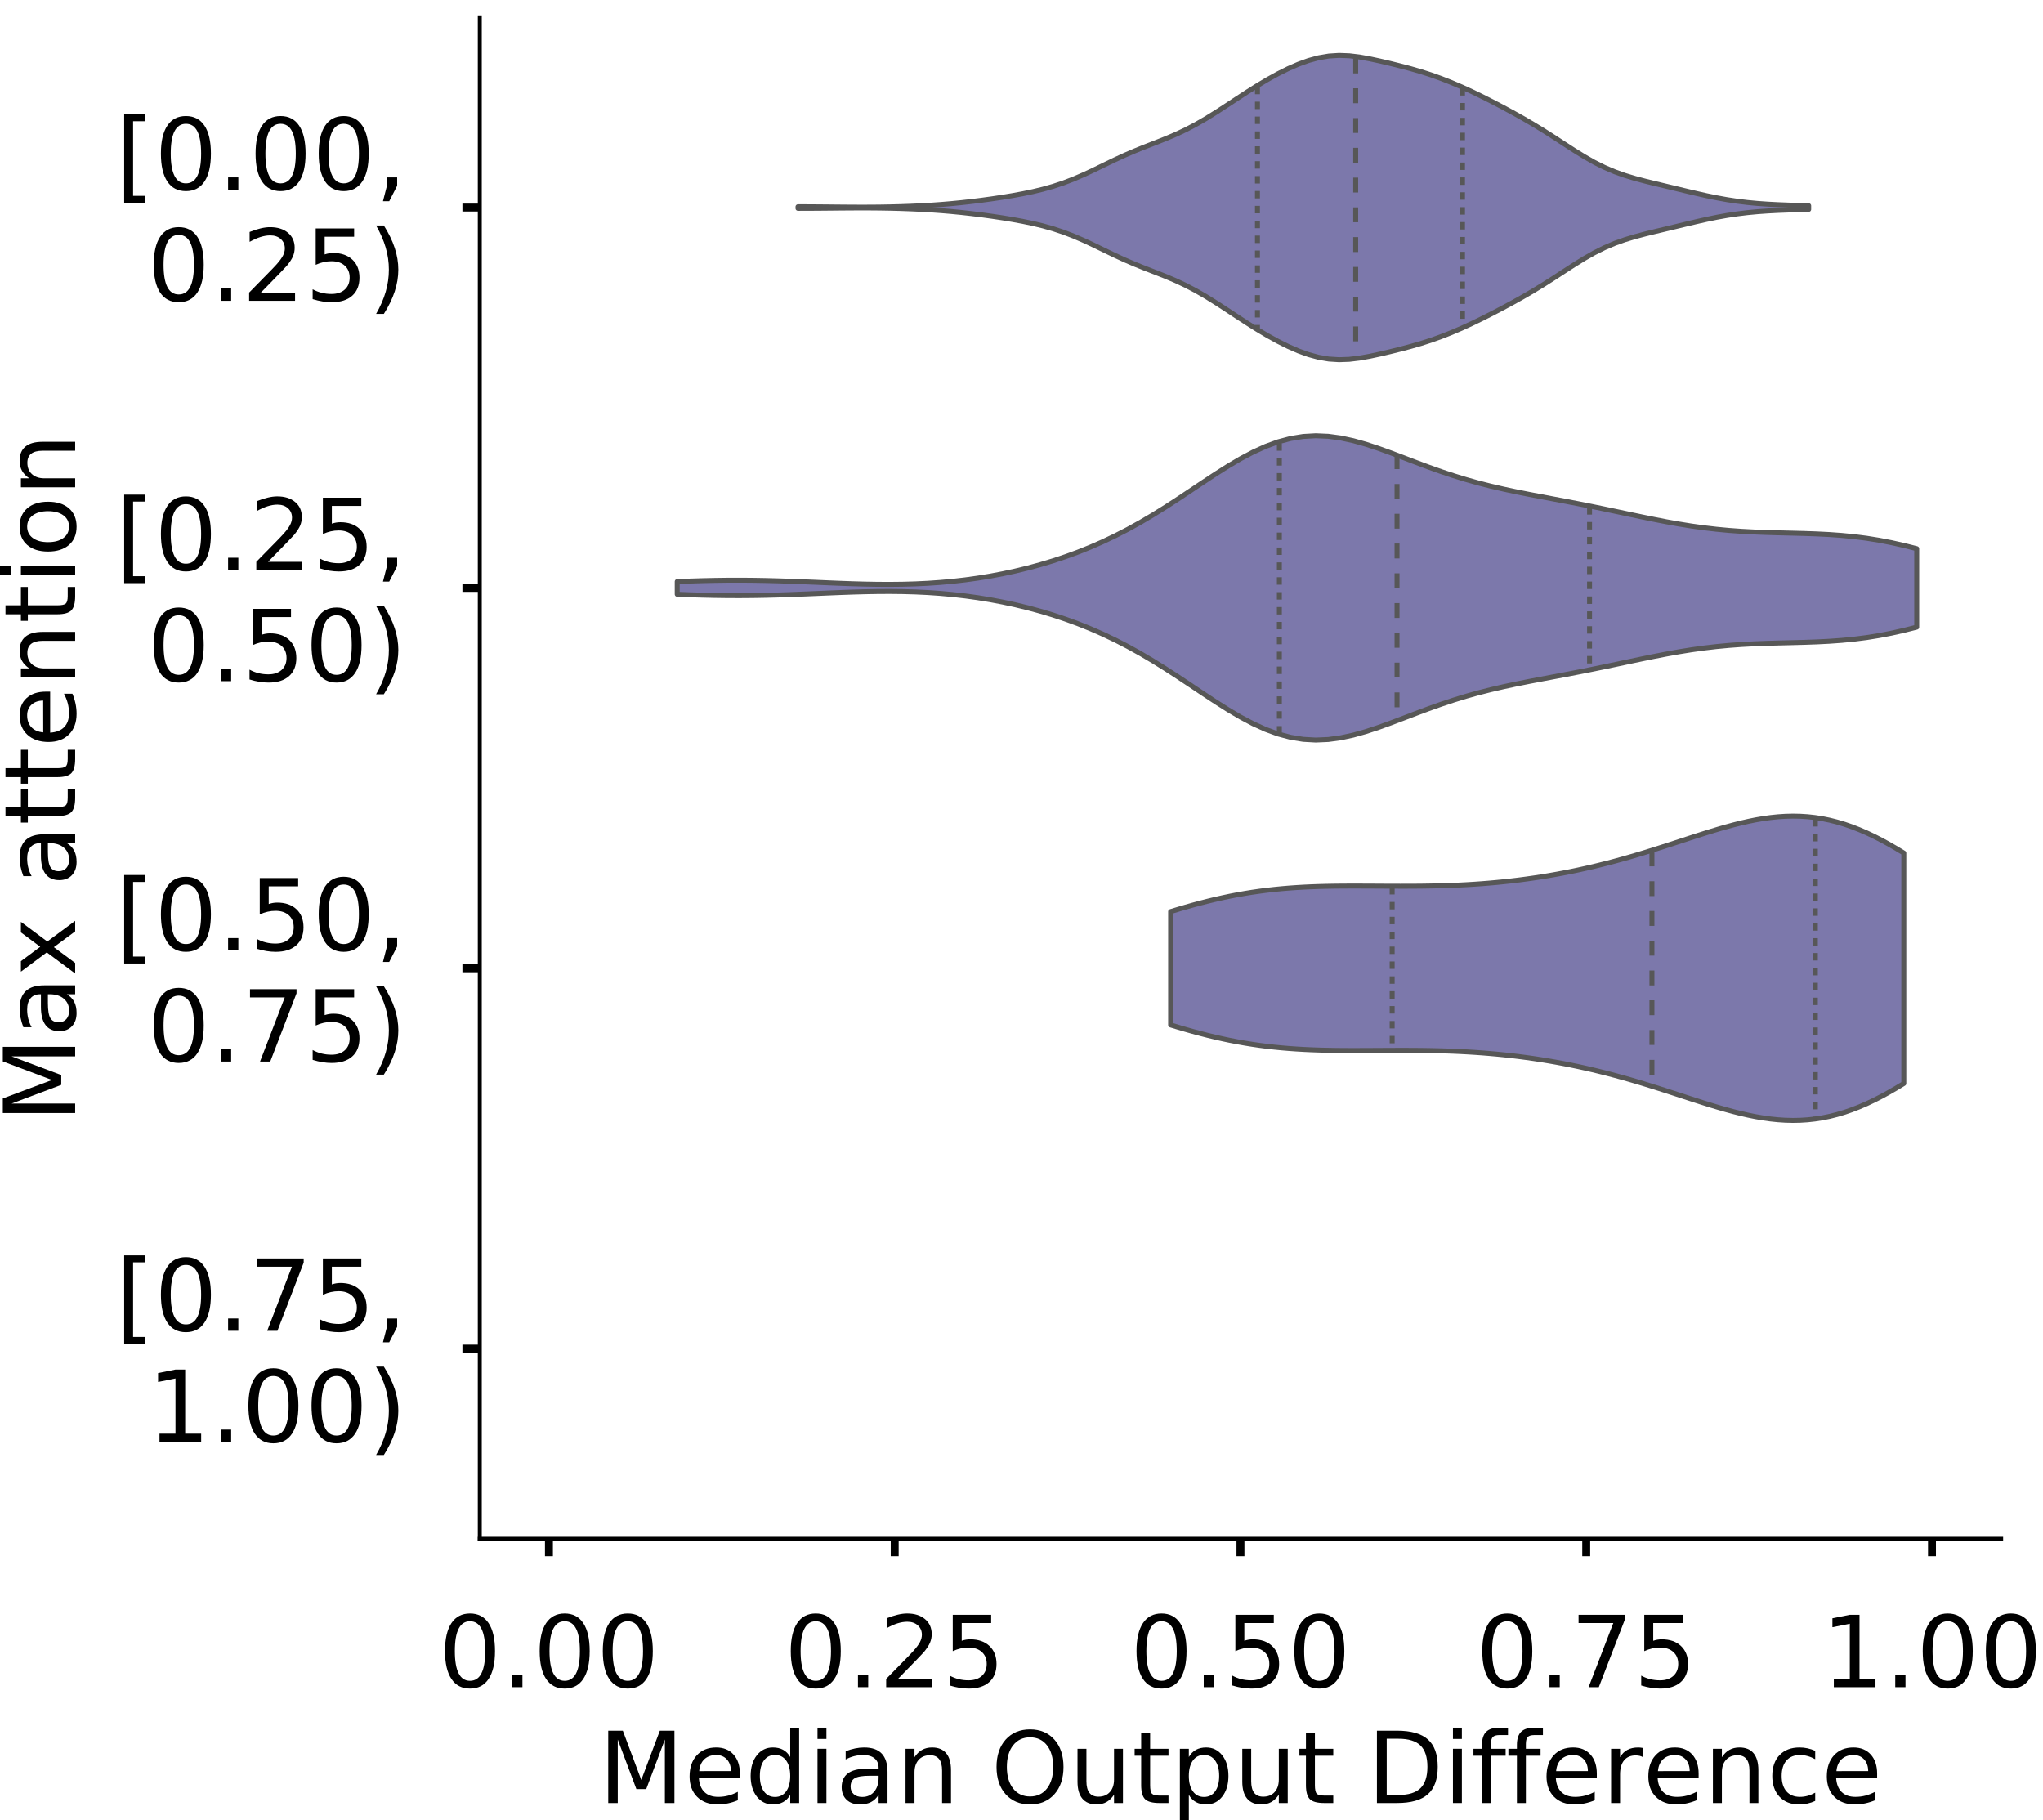 <?xml version="1.0" encoding="utf-8" standalone="no"?>
<!DOCTYPE svg PUBLIC "-//W3C//DTD SVG 1.1//EN"
  "http://www.w3.org/Graphics/SVG/1.1/DTD/svg11.dtd">
<!-- Created with matplotlib (https://matplotlib.org/) -->
<svg height="366.833pt" version="1.1" viewBox="0 0 411.77 366.833" width="411.77pt" xmlns="http://www.w3.org/2000/svg" xmlns:xlink="http://www.w3.org/1999/xlink">
 <defs>
  <style type="text/css">
*{stroke-linecap:butt;stroke-linejoin:round;}
  </style>
 </defs>
 <g id="figure_1">
  <g id="patch_1">
   <path d="M 0 366.833 
L 411.77 366.833 
L 411.77 -0 
L 0 -0 
z
" style="fill:#ffffff;"/>
  </g>
  <g id="axes_1">
   <g id="patch_2">
    <path d="M 96.7 310.133 
L 403.333 310.133 
L 403.333 3.5 
L 96.7 3.5 
z
" style="fill:#ffffff;"/>
   </g>
   <g id="PolyCollection_1">
    <defs>
     <path d="M 160.837 -324.843 
L 160.837 -325.165 
L 162.895 -325.161 
L 164.953 -325.148 
L 167.01 -325.129 
L 169.068 -325.109 
L 171.126 -325.092 
L 173.183 -325.083 
L 175.241 -325.085 
L 177.299 -325.102 
L 179.356 -325.137 
L 181.414 -325.19 
L 183.472 -325.263 
L 185.529 -325.358 
L 187.587 -325.478 
L 189.644 -325.623 
L 191.702 -325.795 
L 193.76 -325.996 
L 195.817 -326.225 
L 197.875 -326.481 
L 199.933 -326.762 
L 201.99 -327.07 
L 204.048 -327.408 
L 206.106 -327.783 
L 208.163 -328.21 
L 210.221 -328.705 
L 212.278 -329.286 
L 214.336 -329.968 
L 216.394 -330.757 
L 218.451 -331.646 
L 220.509 -332.608 
L 222.567 -333.607 
L 224.624 -334.6 
L 226.682 -335.548 
L 228.74 -336.433 
L 230.797 -337.26 
L 232.855 -338.058 
L 234.912 -338.869 
L 236.97 -339.741 
L 239.028 -340.709 
L 241.085 -341.791 
L 243.143 -342.984 
L 245.201 -344.266 
L 247.258 -345.604 
L 249.316 -346.961 
L 251.374 -348.302 
L 253.431 -349.595 
L 255.489 -350.819 
L 257.547 -351.954 
L 259.604 -352.983 
L 261.662 -353.883 
L 263.719 -354.628 
L 265.777 -355.187 
L 267.835 -355.537 
L 269.892 -355.668 
L 271.95 -355.592 
L 274.008 -355.345 
L 276.065 -354.976 
L 278.123 -354.534 
L 280.181 -354.052 
L 282.238 -353.543 
L 284.296 -353 
L 286.353 -352.407 
L 288.411 -351.748 
L 290.469 -351.014 
L 292.526 -350.205 
L 294.584 -349.324 
L 296.642 -348.381 
L 298.699 -347.384 
L 300.757 -346.343 
L 302.815 -345.267 
L 304.872 -344.156 
L 306.93 -343.007 
L 308.988 -341.808 
L 311.045 -340.552 
L 313.103 -339.243 
L 315.16 -337.902 
L 317.218 -336.568 
L 319.276 -335.292 
L 321.333 -334.122 
L 323.391 -333.092 
L 325.449 -332.216 
L 327.506 -331.481 
L 329.564 -330.861 
L 331.622 -330.318 
L 333.679 -329.814 
L 335.737 -329.323 
L 337.794 -328.83 
L 339.852 -328.336 
L 341.91 -327.849 
L 343.967 -327.387 
L 346.025 -326.964 
L 348.083 -326.593 
L 350.14 -326.281 
L 352.198 -326.029 
L 354.256 -325.835 
L 356.313 -325.69 
L 358.371 -325.584 
L 360.429 -325.503 
L 362.486 -325.437 
L 364.544 -325.377 
L 364.544 -324.631 
L 364.544 -324.631 
L 362.486 -324.571 
L 360.429 -324.505 
L 358.371 -324.425 
L 356.313 -324.318 
L 354.256 -324.173 
L 352.198 -323.979 
L 350.14 -323.728 
L 348.083 -323.416 
L 346.025 -323.044 
L 343.967 -322.621 
L 341.91 -322.159 
L 339.852 -321.673 
L 337.794 -321.178 
L 335.737 -320.685 
L 333.679 -320.194 
L 331.622 -319.69 
L 329.564 -319.147 
L 327.506 -318.527 
L 325.449 -317.793 
L 323.391 -316.916 
L 321.333 -315.886 
L 319.276 -314.716 
L 317.218 -313.44 
L 315.16 -312.107 
L 313.103 -310.765 
L 311.045 -309.456 
L 308.988 -308.2 
L 306.93 -307.001 
L 304.872 -305.852 
L 302.815 -304.742 
L 300.757 -303.665 
L 298.699 -302.625 
L 296.642 -301.628 
L 294.584 -300.684 
L 292.526 -299.804 
L 290.469 -298.994 
L 288.411 -298.26 
L 286.353 -297.601 
L 284.296 -297.008 
L 282.238 -296.466 
L 280.181 -295.957 
L 278.123 -295.475 
L 276.065 -295.032 
L 274.008 -294.663 
L 271.95 -294.417 
L 269.892 -294.341 
L 267.835 -294.472 
L 265.777 -294.821 
L 263.719 -295.381 
L 261.662 -296.125 
L 259.604 -297.025 
L 257.547 -298.054 
L 255.489 -299.189 
L 253.431 -300.413 
L 251.374 -301.707 
L 249.316 -303.047 
L 247.258 -304.404 
L 245.201 -305.742 
L 243.143 -307.024 
L 241.085 -308.217 
L 239.028 -309.299 
L 236.97 -310.267 
L 234.912 -311.139 
L 232.855 -311.951 
L 230.797 -312.748 
L 228.74 -313.575 
L 226.682 -314.46 
L 224.624 -315.409 
L 222.567 -316.401 
L 220.509 -317.4 
L 218.451 -318.363 
L 216.394 -319.251 
L 214.336 -320.04 
L 212.278 -320.723 
L 210.221 -321.304 
L 208.163 -321.799 
L 206.106 -322.225 
L 204.048 -322.601 
L 201.99 -322.938 
L 199.933 -323.246 
L 197.875 -323.528 
L 195.817 -323.783 
L 193.76 -324.012 
L 191.702 -324.213 
L 189.644 -324.385 
L 187.587 -324.531 
L 185.529 -324.65 
L 183.472 -324.745 
L 181.414 -324.819 
L 179.356 -324.872 
L 177.299 -324.906 
L 175.241 -324.923 
L 173.183 -324.926 
L 171.126 -324.916 
L 169.068 -324.899 
L 167.01 -324.879 
L 164.953 -324.86 
L 162.895 -324.847 
L 160.837 -324.843 
z
" id="m3f7ff5c75d" style="stroke:#575757;"/>
    </defs>
    <g clip-path="url(#p6d83a334a6)">
     <use style="fill:#7c78ab;stroke:#575757;" x="0" xlink:href="#m3f7ff5c75d" y="366.833"/>
    </g>
   </g>
   <g id="PolyCollection_2">
    <defs>
     <path d="M 136.495 -247.062 
L 136.495 -249.629 
L 139.018 -249.725 
L 141.542 -249.802 
L 144.065 -249.859 
L 146.589 -249.892 
L 149.112 -249.9 
L 151.636 -249.883 
L 154.159 -249.84 
L 156.683 -249.775 
L 159.206 -249.691 
L 161.73 -249.593 
L 164.253 -249.487 
L 166.777 -249.379 
L 169.3 -249.276 
L 171.823 -249.185 
L 174.347 -249.115 
L 176.87 -249.07 
L 179.394 -249.059 
L 181.917 -249.086 
L 184.441 -249.157 
L 186.964 -249.277 
L 189.488 -249.449 
L 192.011 -249.678 
L 194.535 -249.965 
L 197.058 -250.313 
L 199.582 -250.725 
L 202.105 -251.201 
L 204.629 -251.744 
L 207.152 -252.355 
L 209.676 -253.038 
L 212.199 -253.796 
L 214.722 -254.633 
L 217.246 -255.554 
L 219.769 -256.565 
L 222.293 -257.668 
L 224.816 -258.87 
L 227.34 -260.17 
L 229.863 -261.569 
L 232.387 -263.059 
L 234.91 -264.632 
L 237.434 -266.269 
L 239.957 -267.947 
L 242.481 -269.636 
L 245.004 -271.299 
L 247.528 -272.897 
L 250.051 -274.386 
L 252.574 -275.722 
L 255.098 -276.868 
L 257.621 -277.788 
L 260.145 -278.459 
L 262.668 -278.866 
L 265.192 -279.009 
L 267.715 -278.898 
L 270.239 -278.555 
L 272.762 -278.011 
L 275.286 -277.303 
L 277.809 -276.472 
L 280.333 -275.559 
L 282.856 -274.605 
L 285.38 -273.642 
L 287.903 -272.701 
L 290.427 -271.803 
L 292.95 -270.963 
L 295.473 -270.189 
L 297.997 -269.483 
L 300.52 -268.842 
L 303.044 -268.258 
L 305.567 -267.72 
L 308.091 -267.216 
L 310.614 -266.733 
L 313.138 -266.258 
L 315.661 -265.78 
L 318.185 -265.293 
L 320.708 -264.791 
L 323.232 -264.274 
L 325.755 -263.745 
L 328.279 -263.21 
L 330.802 -262.68 
L 333.326 -262.164 
L 335.849 -261.674 
L 338.372 -261.222 
L 340.896 -260.816 
L 343.419 -260.464 
L 345.943 -260.169 
L 348.466 -259.932 
L 350.99 -259.75 
L 353.513 -259.615 
L 356.037 -259.518 
L 358.56 -259.446 
L 361.084 -259.385 
L 363.607 -259.319 
L 366.131 -259.23 
L 368.654 -259.104 
L 371.178 -258.923 
L 373.701 -258.676 
L 376.225 -258.352 
L 378.748 -257.947 
L 381.271 -257.458 
L 383.795 -256.892 
L 386.318 -256.256 
L 386.318 -240.436 
L 386.318 -240.436 
L 383.795 -239.8 
L 381.271 -239.233 
L 378.748 -238.745 
L 376.225 -238.339 
L 373.701 -238.016 
L 371.178 -237.769 
L 368.654 -237.588 
L 366.131 -237.461 
L 363.607 -237.373 
L 361.084 -237.307 
L 358.56 -237.246 
L 356.037 -237.174 
L 353.513 -237.077 
L 350.99 -236.942 
L 348.466 -236.759 
L 345.943 -236.522 
L 343.419 -236.227 
L 340.896 -235.875 
L 338.372 -235.47 
L 335.849 -235.017 
L 333.326 -234.528 
L 330.802 -234.012 
L 328.279 -233.482 
L 325.755 -232.947 
L 323.232 -232.418 
L 320.708 -231.901 
L 318.185 -231.399 
L 315.661 -230.911 
L 313.138 -230.434 
L 310.614 -229.959 
L 308.091 -229.476 
L 305.567 -228.972 
L 303.044 -228.434 
L 300.52 -227.85 
L 297.997 -227.209 
L 295.473 -226.503 
L 292.95 -225.729 
L 290.427 -224.889 
L 287.903 -223.991 
L 285.38 -223.049 
L 282.856 -222.087 
L 280.333 -221.132 
L 277.809 -220.22 
L 275.286 -219.389 
L 272.762 -218.681 
L 270.239 -218.137 
L 267.715 -217.793 
L 265.192 -217.683 
L 262.668 -217.825 
L 260.145 -218.233 
L 257.621 -218.904 
L 255.098 -219.824 
L 252.574 -220.969 
L 250.051 -222.306 
L 247.528 -223.795 
L 245.004 -225.392 
L 242.481 -227.056 
L 239.957 -228.745 
L 237.434 -230.423 
L 234.91 -232.06 
L 232.387 -233.632 
L 229.863 -235.123 
L 227.34 -236.521 
L 224.816 -237.822 
L 222.293 -239.023 
L 219.769 -240.127 
L 217.246 -241.137 
L 214.722 -242.058 
L 212.199 -242.895 
L 209.676 -243.654 
L 207.152 -244.337 
L 204.629 -244.948 
L 202.105 -245.491 
L 199.582 -245.967 
L 197.058 -246.378 
L 194.535 -246.727 
L 192.011 -247.014 
L 189.488 -247.242 
L 186.964 -247.415 
L 184.441 -247.535 
L 181.917 -247.606 
L 179.394 -247.633 
L 176.87 -247.621 
L 174.347 -247.577 
L 171.823 -247.506 
L 169.3 -247.416 
L 166.777 -247.313 
L 164.253 -247.205 
L 161.73 -247.099 
L 159.206 -247.001 
L 156.683 -246.917 
L 154.159 -246.852 
L 151.636 -246.809 
L 149.112 -246.791 
L 146.589 -246.799 
L 144.065 -246.833 
L 141.542 -246.889 
L 139.018 -246.967 
L 136.495 -247.062 
z
" id="m4cee3b1721" style="stroke:#575757;"/>
    </defs>
    <g clip-path="url(#p6d83a334a6)">
     <use style="fill:#7c78ab;stroke:#575757;" x="0" xlink:href="#m4cee3b1721" y="366.833"/>
    </g>
   </g>
   <g id="PolyCollection_3">
    <defs>
     <path d="M 235.941 -160.265 
L 235.941 -183.11 
L 237.434 -183.562 
L 238.927 -184 
L 240.419 -184.42 
L 241.912 -184.822 
L 243.405 -185.203 
L 244.897 -185.562 
L 246.39 -185.899 
L 247.883 -186.212 
L 249.375 -186.501 
L 250.868 -186.766 
L 252.361 -187.006 
L 253.853 -187.221 
L 255.346 -187.413 
L 256.839 -187.582 
L 258.331 -187.728 
L 259.824 -187.853 
L 261.317 -187.957 
L 262.809 -188.044 
L 264.302 -188.113 
L 265.795 -188.166 
L 267.287 -188.205 
L 268.78 -188.233 
L 270.273 -188.25 
L 271.765 -188.258 
L 273.258 -188.26 
L 274.751 -188.256 
L 276.243 -188.25 
L 277.736 -188.241 
L 279.229 -188.233 
L 280.721 -188.226 
L 282.214 -188.223 
L 283.707 -188.224 
L 285.199 -188.231 
L 286.692 -188.245 
L 288.185 -188.268 
L 289.677 -188.299 
L 291.17 -188.341 
L 292.663 -188.395 
L 294.156 -188.46 
L 295.648 -188.537 
L 297.141 -188.628 
L 298.634 -188.732 
L 300.126 -188.851 
L 301.619 -188.984 
L 303.112 -189.132 
L 304.604 -189.295 
L 306.097 -189.474 
L 307.59 -189.669 
L 309.082 -189.879 
L 310.575 -190.106 
L 312.068 -190.349 
L 313.56 -190.608 
L 315.053 -190.884 
L 316.546 -191.177 
L 318.038 -191.487 
L 319.531 -191.814 
L 321.024 -192.157 
L 322.516 -192.518 
L 324.009 -192.895 
L 325.502 -193.288 
L 326.994 -193.697 
L 328.487 -194.12 
L 329.98 -194.558 
L 331.472 -195.009 
L 332.965 -195.471 
L 334.458 -195.943 
L 335.95 -196.422 
L 337.443 -196.907 
L 338.936 -197.394 
L 340.428 -197.881 
L 341.921 -198.364 
L 343.414 -198.839 
L 344.906 -199.304 
L 346.399 -199.752 
L 347.892 -200.18 
L 349.384 -200.584 
L 350.877 -200.958 
L 352.37 -201.297 
L 353.862 -201.598 
L 355.355 -201.854 
L 356.848 -202.062 
L 358.34 -202.216 
L 359.833 -202.314 
L 361.326 -202.351 
L 362.818 -202.324 
L 364.311 -202.23 
L 365.804 -202.067 
L 367.296 -201.835 
L 368.789 -201.531 
L 370.282 -201.155 
L 371.774 -200.71 
L 373.267 -200.195 
L 374.76 -199.613 
L 376.252 -198.967 
L 377.745 -198.26 
L 379.238 -197.496 
L 380.73 -196.68 
L 382.223 -195.817 
L 383.716 -194.913 
L 383.716 -148.462 
L 383.716 -148.462 
L 382.223 -147.558 
L 380.73 -146.695 
L 379.238 -145.879 
L 377.745 -145.115 
L 376.252 -144.408 
L 374.76 -143.762 
L 373.267 -143.18 
L 371.774 -142.665 
L 370.282 -142.22 
L 368.789 -141.844 
L 367.296 -141.54 
L 365.804 -141.308 
L 364.311 -141.145 
L 362.818 -141.051 
L 361.326 -141.024 
L 359.833 -141.061 
L 358.34 -141.159 
L 356.848 -141.313 
L 355.355 -141.521 
L 353.862 -141.777 
L 352.37 -142.078 
L 350.877 -142.417 
L 349.384 -142.791 
L 347.892 -143.195 
L 346.399 -143.623 
L 344.906 -144.071 
L 343.414 -144.536 
L 341.921 -145.011 
L 340.428 -145.494 
L 338.936 -145.981 
L 337.443 -146.468 
L 335.95 -146.953 
L 334.458 -147.432 
L 332.965 -147.904 
L 331.472 -148.366 
L 329.98 -148.817 
L 328.487 -149.255 
L 326.994 -149.678 
L 325.502 -150.087 
L 324.009 -150.48 
L 322.516 -150.857 
L 321.024 -151.218 
L 319.531 -151.561 
L 318.038 -151.888 
L 316.546 -152.198 
L 315.053 -152.491 
L 313.56 -152.767 
L 312.068 -153.026 
L 310.575 -153.269 
L 309.082 -153.496 
L 307.59 -153.706 
L 306.097 -153.901 
L 304.604 -154.08 
L 303.112 -154.243 
L 301.619 -154.391 
L 300.126 -154.524 
L 298.634 -154.643 
L 297.141 -154.747 
L 295.648 -154.838 
L 294.156 -154.915 
L 292.663 -154.98 
L 291.17 -155.034 
L 289.677 -155.076 
L 288.185 -155.107 
L 286.692 -155.13 
L 285.199 -155.144 
L 283.707 -155.151 
L 282.214 -155.152 
L 280.721 -155.149 
L 279.229 -155.142 
L 277.736 -155.134 
L 276.243 -155.125 
L 274.751 -155.119 
L 273.258 -155.115 
L 271.765 -155.117 
L 270.273 -155.125 
L 268.78 -155.142 
L 267.287 -155.17 
L 265.795 -155.209 
L 264.302 -155.262 
L 262.809 -155.331 
L 261.317 -155.418 
L 259.824 -155.522 
L 258.331 -155.647 
L 256.839 -155.793 
L 255.346 -155.962 
L 253.853 -156.154 
L 252.361 -156.369 
L 250.868 -156.609 
L 249.375 -156.874 
L 247.883 -157.163 
L 246.39 -157.476 
L 244.897 -157.813 
L 243.405 -158.172 
L 241.912 -158.553 
L 240.419 -158.955 
L 238.927 -159.375 
L 237.434 -159.813 
L 235.941 -160.265 
z
" id="md69ce36599" style="stroke:#575757;"/>
    </defs>
    <g clip-path="url(#p6d83a334a6)">
     <use style="fill:#7c78ab;stroke:#575757;" x="0" xlink:href="#md69ce36599" y="366.833"/>
    </g>
   </g>
   <g id="patch_3">
    <path clip-path="url(#p6d83a334a6)" d="M 110.638 41.829 
L 110.638 41.829 
L 110.638 41.829 
L 110.638 41.829 
z
" style="fill:#7c78ab;stroke:#575757;stroke-linejoin:miter;stroke-width:0.5;"/>
   </g>
   <g id="matplotlib.axis_1">
    <g id="xtick_1">
     <g id="line2d_1">
      <defs>
       <path d="M 0 0 
L 0 3.5 
" id="m09ae2af8c9" style="stroke:#000000;stroke-width:1.6;"/>
      </defs>
      <g>
       <use style="stroke:#000000;stroke-width:1.6;" x="110.638" xlink:href="#m09ae2af8c9" y="310.133"/>
      </g>
     </g>
     <g id="text_1">
      <!-- 0.00 -->
      <defs>
       <path d="M 31.781 66.406 
Q 24.172 66.406 20.328 58.906 
Q 16.5 51.422 16.5 36.375 
Q 16.5 21.391 20.328 13.891 
Q 24.172 6.391 31.781 6.391 
Q 39.453 6.391 43.281 13.891 
Q 47.125 21.391 47.125 36.375 
Q 47.125 51.422 43.281 58.906 
Q 39.453 66.406 31.781 66.406 
z
M 31.781 74.219 
Q 44.047 74.219 50.516 64.516 
Q 56.984 54.828 56.984 36.375 
Q 56.984 17.969 50.516 8.266 
Q 44.047 -1.422 31.781 -1.422 
Q 19.531 -1.422 13.062 8.266 
Q 6.594 17.969 6.594 36.375 
Q 6.594 54.828 13.062 64.516 
Q 19.531 74.219 31.781 74.219 
z
" id="DejaVuSans-48"/>
       <path d="M 10.688 12.406 
L 21 12.406 
L 21 0 
L 10.688 0 
z
" id="DejaVuSans-46"/>
      </defs>
      <g transform="translate(88.372 340.03)scale(0.2 -0.2)">
       <use xlink:href="#DejaVuSans-48"/>
       <use x="63.623" xlink:href="#DejaVuSans-46"/>
       <use x="95.41" xlink:href="#DejaVuSans-48"/>
       <use x="159.033" xlink:href="#DejaVuSans-48"/>
      </g>
     </g>
    </g>
    <g id="xtick_2">
     <g id="line2d_2">
      <g>
       <use style="stroke:#000000;stroke-width:1.6;" x="180.327" xlink:href="#m09ae2af8c9" y="310.133"/>
      </g>
     </g>
     <g id="text_2">
      <!-- 0.25 -->
      <defs>
       <path d="M 19.188 8.297 
L 53.609 8.297 
L 53.609 0 
L 7.328 0 
L 7.328 8.297 
Q 12.938 14.109 22.625 23.891 
Q 32.328 33.688 34.812 36.531 
Q 39.547 41.844 41.422 45.531 
Q 43.312 49.219 43.312 52.781 
Q 43.312 58.594 39.234 62.25 
Q 35.156 65.922 28.609 65.922 
Q 23.969 65.922 18.812 64.312 
Q 13.672 62.703 7.812 59.422 
L 7.812 69.391 
Q 13.766 71.781 18.938 73 
Q 24.125 74.219 28.422 74.219 
Q 39.75 74.219 46.484 68.547 
Q 53.219 62.891 53.219 53.422 
Q 53.219 48.922 51.531 44.891 
Q 49.859 40.875 45.406 35.406 
Q 44.188 33.984 37.641 27.219 
Q 31.109 20.453 19.188 8.297 
z
" id="DejaVuSans-50"/>
       <path d="M 10.797 72.906 
L 49.516 72.906 
L 49.516 64.594 
L 19.828 64.594 
L 19.828 46.734 
Q 21.969 47.469 24.109 47.828 
Q 26.266 48.188 28.422 48.188 
Q 40.625 48.188 47.75 41.5 
Q 54.891 34.812 54.891 23.391 
Q 54.891 11.625 47.562 5.094 
Q 40.234 -1.422 26.906 -1.422 
Q 22.312 -1.422 17.547 -0.641 
Q 12.797 0.141 7.719 1.703 
L 7.719 11.625 
Q 12.109 9.234 16.797 8.062 
Q 21.484 6.891 26.703 6.891 
Q 35.156 6.891 40.078 11.328 
Q 45.016 15.766 45.016 23.391 
Q 45.016 31 40.078 35.438 
Q 35.156 39.891 26.703 39.891 
Q 22.75 39.891 18.812 39.016 
Q 14.891 38.141 10.797 36.281 
z
" id="DejaVuSans-53"/>
      </defs>
      <g transform="translate(158.062 340.03)scale(0.2 -0.2)">
       <use xlink:href="#DejaVuSans-48"/>
       <use x="63.623" xlink:href="#DejaVuSans-46"/>
       <use x="95.41" xlink:href="#DejaVuSans-50"/>
       <use x="159.033" xlink:href="#DejaVuSans-53"/>
      </g>
     </g>
    </g>
    <g id="xtick_3">
     <g id="line2d_3">
      <g>
       <use style="stroke:#000000;stroke-width:1.6;" x="250.017" xlink:href="#m09ae2af8c9" y="310.133"/>
      </g>
     </g>
     <g id="text_3">
      <!-- 0.50 -->
      <g transform="translate(227.751 340.03)scale(0.2 -0.2)">
       <use xlink:href="#DejaVuSans-48"/>
       <use x="63.623" xlink:href="#DejaVuSans-46"/>
       <use x="95.41" xlink:href="#DejaVuSans-53"/>
       <use x="159.033" xlink:href="#DejaVuSans-48"/>
      </g>
     </g>
    </g>
    <g id="xtick_4">
     <g id="line2d_4">
      <g>
       <use style="stroke:#000000;stroke-width:1.6;" x="319.706" xlink:href="#m09ae2af8c9" y="310.133"/>
      </g>
     </g>
     <g id="text_4">
      <!-- 0.75 -->
      <defs>
       <path d="M 8.203 72.906 
L 55.078 72.906 
L 55.078 68.703 
L 28.609 0 
L 18.312 0 
L 43.219 64.594 
L 8.203 64.594 
z
" id="DejaVuSans-55"/>
      </defs>
      <g transform="translate(297.44 340.03)scale(0.2 -0.2)">
       <use xlink:href="#DejaVuSans-48"/>
       <use x="63.623" xlink:href="#DejaVuSans-46"/>
       <use x="95.41" xlink:href="#DejaVuSans-55"/>
       <use x="159.033" xlink:href="#DejaVuSans-53"/>
      </g>
     </g>
    </g>
    <g id="xtick_5">
     <g id="line2d_5">
      <g>
       <use style="stroke:#000000;stroke-width:1.6;" x="389.395" xlink:href="#m09ae2af8c9" y="310.133"/>
      </g>
     </g>
     <g id="text_5">
      <!-- 1.00 -->
      <defs>
       <path d="M 12.406 8.297 
L 28.516 8.297 
L 28.516 63.922 
L 10.984 60.406 
L 10.984 69.391 
L 28.422 72.906 
L 38.281 72.906 
L 38.281 8.297 
L 54.391 8.297 
L 54.391 0 
L 12.406 0 
z
" id="DejaVuSans-49"/>
      </defs>
      <g transform="translate(367.13 340.03)scale(0.2 -0.2)">
       <use xlink:href="#DejaVuSans-49"/>
       <use x="63.623" xlink:href="#DejaVuSans-46"/>
       <use x="95.41" xlink:href="#DejaVuSans-48"/>
       <use x="159.033" xlink:href="#DejaVuSans-48"/>
      </g>
     </g>
    </g>
    <g id="text_6">
     <!-- Median Output Difference -->
     <defs>
      <path d="M 9.812 72.906 
L 24.516 72.906 
L 43.109 23.297 
L 61.812 72.906 
L 76.516 72.906 
L 76.516 0 
L 66.891 0 
L 66.891 64.016 
L 48.094 14.016 
L 38.188 14.016 
L 19.391 64.016 
L 19.391 0 
L 9.812 0 
z
" id="DejaVuSans-77"/>
      <path d="M 56.203 29.594 
L 56.203 25.203 
L 14.891 25.203 
Q 15.484 15.922 20.484 11.062 
Q 25.484 6.203 34.422 6.203 
Q 39.594 6.203 44.453 7.469 
Q 49.312 8.734 54.109 11.281 
L 54.109 2.781 
Q 49.266 0.734 44.188 -0.344 
Q 39.109 -1.422 33.891 -1.422 
Q 20.797 -1.422 13.156 6.188 
Q 5.516 13.812 5.516 26.812 
Q 5.516 40.234 12.766 48.109 
Q 20.016 56 32.328 56 
Q 43.359 56 49.781 48.891 
Q 56.203 41.797 56.203 29.594 
z
M 47.219 32.234 
Q 47.125 39.594 43.094 43.984 
Q 39.062 48.391 32.422 48.391 
Q 24.906 48.391 20.391 44.141 
Q 15.875 39.891 15.188 32.172 
z
" id="DejaVuSans-101"/>
      <path d="M 45.406 46.391 
L 45.406 75.984 
L 54.391 75.984 
L 54.391 0 
L 45.406 0 
L 45.406 8.203 
Q 42.578 3.328 38.25 0.953 
Q 33.938 -1.422 27.875 -1.422 
Q 17.969 -1.422 11.734 6.484 
Q 5.516 14.406 5.516 27.297 
Q 5.516 40.188 11.734 48.094 
Q 17.969 56 27.875 56 
Q 33.938 56 38.25 53.625 
Q 42.578 51.266 45.406 46.391 
z
M 14.797 27.297 
Q 14.797 17.391 18.875 11.75 
Q 22.953 6.109 30.078 6.109 
Q 37.203 6.109 41.297 11.75 
Q 45.406 17.391 45.406 27.297 
Q 45.406 37.203 41.297 42.844 
Q 37.203 48.484 30.078 48.484 
Q 22.953 48.484 18.875 42.844 
Q 14.797 37.203 14.797 27.297 
z
" id="DejaVuSans-100"/>
      <path d="M 9.422 54.688 
L 18.406 54.688 
L 18.406 0 
L 9.422 0 
z
M 9.422 75.984 
L 18.406 75.984 
L 18.406 64.594 
L 9.422 64.594 
z
" id="DejaVuSans-105"/>
      <path d="M 34.281 27.484 
Q 23.391 27.484 19.188 25 
Q 14.984 22.516 14.984 16.5 
Q 14.984 11.719 18.141 8.906 
Q 21.297 6.109 26.703 6.109 
Q 34.188 6.109 38.703 11.406 
Q 43.219 16.703 43.219 25.484 
L 43.219 27.484 
z
M 52.203 31.203 
L 52.203 0 
L 43.219 0 
L 43.219 8.297 
Q 40.141 3.328 35.547 0.953 
Q 30.953 -1.422 24.312 -1.422 
Q 15.922 -1.422 10.953 3.297 
Q 6 8.016 6 15.922 
Q 6 25.141 12.172 29.828 
Q 18.359 34.516 30.609 34.516 
L 43.219 34.516 
L 43.219 35.406 
Q 43.219 41.609 39.141 45 
Q 35.062 48.391 27.688 48.391 
Q 23 48.391 18.547 47.266 
Q 14.109 46.141 10.016 43.891 
L 10.016 52.203 
Q 14.938 54.109 19.578 55.047 
Q 24.219 56 28.609 56 
Q 40.484 56 46.344 49.844 
Q 52.203 43.703 52.203 31.203 
z
" id="DejaVuSans-97"/>
      <path d="M 54.891 33.016 
L 54.891 0 
L 45.906 0 
L 45.906 32.719 
Q 45.906 40.484 42.875 44.328 
Q 39.844 48.188 33.797 48.188 
Q 26.516 48.188 22.312 43.547 
Q 18.109 38.922 18.109 30.906 
L 18.109 0 
L 9.078 0 
L 9.078 54.688 
L 18.109 54.688 
L 18.109 46.188 
Q 21.344 51.125 25.703 53.562 
Q 30.078 56 35.797 56 
Q 45.219 56 50.047 50.172 
Q 54.891 44.344 54.891 33.016 
z
" id="DejaVuSans-110"/>
      <path id="DejaVuSans-32"/>
      <path d="M 39.406 66.219 
Q 28.656 66.219 22.328 58.203 
Q 16.016 50.203 16.016 36.375 
Q 16.016 22.609 22.328 14.594 
Q 28.656 6.594 39.406 6.594 
Q 50.141 6.594 56.422 14.594 
Q 62.703 22.609 62.703 36.375 
Q 62.703 50.203 56.422 58.203 
Q 50.141 66.219 39.406 66.219 
z
M 39.406 74.219 
Q 54.734 74.219 63.906 63.938 
Q 73.094 53.656 73.094 36.375 
Q 73.094 19.141 63.906 8.859 
Q 54.734 -1.422 39.406 -1.422 
Q 24.031 -1.422 14.812 8.828 
Q 5.609 19.094 5.609 36.375 
Q 5.609 53.656 14.812 63.938 
Q 24.031 74.219 39.406 74.219 
z
" id="DejaVuSans-79"/>
      <path d="M 8.5 21.578 
L 8.5 54.688 
L 17.484 54.688 
L 17.484 21.922 
Q 17.484 14.156 20.5 10.266 
Q 23.531 6.391 29.594 6.391 
Q 36.859 6.391 41.078 11.031 
Q 45.312 15.672 45.312 23.688 
L 45.312 54.688 
L 54.297 54.688 
L 54.297 0 
L 45.312 0 
L 45.312 8.406 
Q 42.047 3.422 37.719 1 
Q 33.406 -1.422 27.688 -1.422 
Q 18.266 -1.422 13.375 4.438 
Q 8.5 10.297 8.5 21.578 
z
M 31.109 56 
z
" id="DejaVuSans-117"/>
      <path d="M 18.312 70.219 
L 18.312 54.688 
L 36.812 54.688 
L 36.812 47.703 
L 18.312 47.703 
L 18.312 18.016 
Q 18.312 11.328 20.141 9.422 
Q 21.969 7.516 27.594 7.516 
L 36.812 7.516 
L 36.812 0 
L 27.594 0 
Q 17.188 0 13.234 3.875 
Q 9.281 7.766 9.281 18.016 
L 9.281 47.703 
L 2.688 47.703 
L 2.688 54.688 
L 9.281 54.688 
L 9.281 70.219 
z
" id="DejaVuSans-116"/>
      <path d="M 18.109 8.203 
L 18.109 -20.797 
L 9.078 -20.797 
L 9.078 54.688 
L 18.109 54.688 
L 18.109 46.391 
Q 20.953 51.266 25.266 53.625 
Q 29.594 56 35.594 56 
Q 45.562 56 51.781 48.094 
Q 58.016 40.188 58.016 27.297 
Q 58.016 14.406 51.781 6.484 
Q 45.562 -1.422 35.594 -1.422 
Q 29.594 -1.422 25.266 0.953 
Q 20.953 3.328 18.109 8.203 
z
M 48.688 27.297 
Q 48.688 37.203 44.609 42.844 
Q 40.531 48.484 33.406 48.484 
Q 26.266 48.484 22.188 42.844 
Q 18.109 37.203 18.109 27.297 
Q 18.109 17.391 22.188 11.75 
Q 26.266 6.109 33.406 6.109 
Q 40.531 6.109 44.609 11.75 
Q 48.688 17.391 48.688 27.297 
z
" id="DejaVuSans-112"/>
      <path d="M 19.672 64.797 
L 19.672 8.109 
L 31.594 8.109 
Q 46.688 8.109 53.688 14.938 
Q 60.688 21.781 60.688 36.531 
Q 60.688 51.172 53.688 57.984 
Q 46.688 64.797 31.594 64.797 
z
M 9.812 72.906 
L 30.078 72.906 
Q 51.266 72.906 61.172 64.094 
Q 71.094 55.281 71.094 36.531 
Q 71.094 17.672 61.125 8.828 
Q 51.172 0 30.078 0 
L 9.812 0 
z
" id="DejaVuSans-68"/>
      <path d="M 37.109 75.984 
L 37.109 68.5 
L 28.516 68.5 
Q 23.688 68.5 21.797 66.547 
Q 19.922 64.594 19.922 59.516 
L 19.922 54.688 
L 34.719 54.688 
L 34.719 47.703 
L 19.922 47.703 
L 19.922 0 
L 10.891 0 
L 10.891 47.703 
L 2.297 47.703 
L 2.297 54.688 
L 10.891 54.688 
L 10.891 58.5 
Q 10.891 67.625 15.141 71.797 
Q 19.391 75.984 28.609 75.984 
z
" id="DejaVuSans-102"/>
      <path d="M 41.109 46.297 
Q 39.594 47.172 37.812 47.578 
Q 36.031 48 33.891 48 
Q 26.266 48 22.188 43.047 
Q 18.109 38.094 18.109 28.812 
L 18.109 0 
L 9.078 0 
L 9.078 54.688 
L 18.109 54.688 
L 18.109 46.188 
Q 20.953 51.172 25.484 53.578 
Q 30.031 56 36.531 56 
Q 37.453 56 38.578 55.875 
Q 39.703 55.766 41.062 55.516 
z
" id="DejaVuSans-114"/>
      <path d="M 48.781 52.594 
L 48.781 44.188 
Q 44.969 46.297 41.141 47.344 
Q 37.312 48.391 33.406 48.391 
Q 24.656 48.391 19.812 42.844 
Q 14.984 37.312 14.984 27.297 
Q 14.984 17.281 19.812 11.734 
Q 24.656 6.203 33.406 6.203 
Q 37.312 6.203 41.141 7.25 
Q 44.969 8.297 48.781 10.406 
L 48.781 2.094 
Q 45.016 0.344 40.984 -0.531 
Q 36.969 -1.422 32.422 -1.422 
Q 20.062 -1.422 12.781 6.344 
Q 5.516 14.109 5.516 27.297 
Q 5.516 40.672 12.859 48.328 
Q 20.219 56 33.016 56 
Q 37.156 56 41.109 55.141 
Q 45.062 54.297 48.781 52.594 
z
" id="DejaVuSans-99"/>
     </defs>
     <g transform="translate(120.629 363.386)scale(0.2 -0.2)">
      <use xlink:href="#DejaVuSans-77"/>
      <use x="86.279" xlink:href="#DejaVuSans-101"/>
      <use x="147.803" xlink:href="#DejaVuSans-100"/>
      <use x="211.279" xlink:href="#DejaVuSans-105"/>
      <use x="239.062" xlink:href="#DejaVuSans-97"/>
      <use x="300.342" xlink:href="#DejaVuSans-110"/>
      <use x="363.721" xlink:href="#DejaVuSans-32"/>
      <use x="395.508" xlink:href="#DejaVuSans-79"/>
      <use x="474.219" xlink:href="#DejaVuSans-117"/>
      <use x="537.598" xlink:href="#DejaVuSans-116"/>
      <use x="576.807" xlink:href="#DejaVuSans-112"/>
      <use x="640.283" xlink:href="#DejaVuSans-117"/>
      <use x="703.662" xlink:href="#DejaVuSans-116"/>
      <use x="742.871" xlink:href="#DejaVuSans-32"/>
      <use x="774.658" xlink:href="#DejaVuSans-68"/>
      <use x="851.66" xlink:href="#DejaVuSans-105"/>
      <use x="879.443" xlink:href="#DejaVuSans-102"/>
      <use x="914.648" xlink:href="#DejaVuSans-102"/>
      <use x="949.854" xlink:href="#DejaVuSans-101"/>
      <use x="1011.377" xlink:href="#DejaVuSans-114"/>
      <use x="1052.459" xlink:href="#DejaVuSans-101"/>
      <use x="1113.982" xlink:href="#DejaVuSans-110"/>
      <use x="1177.361" xlink:href="#DejaVuSans-99"/>
      <use x="1232.342" xlink:href="#DejaVuSans-101"/>
     </g>
    </g>
   </g>
   <g id="matplotlib.axis_2">
    <g id="ytick_1">
     <g id="line2d_6">
      <defs>
       <path d="M 0 0 
L -3.5 0 
" id="m1a047f704c" style="stroke:#000000;stroke-width:1.6;"/>
      </defs>
      <g>
       <use style="stroke:#000000;stroke-width:1.6;" x="96.7" xlink:href="#m1a047f704c" y="41.829"/>
      </g>
     </g>
     <g id="text_7">
      <!-- [0.00, -->
      <defs>
       <path d="M 8.594 75.984 
L 29.297 75.984 
L 29.297 69 
L 17.578 69 
L 17.578 -6.203 
L 29.297 -6.203 
L 29.297 -13.188 
L 8.594 -13.188 
z
" id="DejaVuSans-91"/>
       <path d="M 11.719 12.406 
L 22.016 12.406 
L 22.016 4 
L 14.016 -11.625 
L 7.719 -11.625 
L 11.719 4 
z
" id="DejaVuSans-44"/>
      </defs>
      <g transform="translate(23.309 38.23)scale(0.2 -0.2)">
       <use xlink:href="#DejaVuSans-91"/>
       <use x="39.014" xlink:href="#DejaVuSans-48"/>
       <use x="102.637" xlink:href="#DejaVuSans-46"/>
       <use x="134.424" xlink:href="#DejaVuSans-48"/>
       <use x="198.047" xlink:href="#DejaVuSans-48"/>
       <use x="261.67" xlink:href="#DejaVuSans-44"/>
      </g>
      <!-- 0.25) -->
      <defs>
       <path d="M 8.016 75.875 
L 15.828 75.875 
Q 23.141 64.359 26.781 53.312 
Q 30.422 42.281 30.422 31.391 
Q 30.422 20.453 26.781 9.375 
Q 23.141 -1.703 15.828 -13.188 
L 8.016 -13.188 
Q 14.5 -2 17.703 9.062 
Q 20.906 20.125 20.906 31.391 
Q 20.906 42.672 17.703 53.656 
Q 14.5 64.656 8.016 75.875 
z
" id="DejaVuSans-41"/>
      </defs>
      <g transform="translate(29.666 60.625)scale(0.2 -0.2)">
       <use xlink:href="#DejaVuSans-48"/>
       <use x="63.623" xlink:href="#DejaVuSans-46"/>
       <use x="95.41" xlink:href="#DejaVuSans-50"/>
       <use x="159.033" xlink:href="#DejaVuSans-53"/>
       <use x="222.656" xlink:href="#DejaVuSans-41"/>
      </g>
     </g>
    </g>
    <g id="ytick_2">
     <g id="line2d_7">
      <g>
       <use style="stroke:#000000;stroke-width:1.6;" x="96.7" xlink:href="#m1a047f704c" y="118.487"/>
      </g>
     </g>
     <g id="text_8">
      <!-- [0.25, -->
      <g transform="translate(23.309 114.888)scale(0.2 -0.2)">
       <use xlink:href="#DejaVuSans-91"/>
       <use x="39.014" xlink:href="#DejaVuSans-48"/>
       <use x="102.637" xlink:href="#DejaVuSans-46"/>
       <use x="134.424" xlink:href="#DejaVuSans-50"/>
       <use x="198.047" xlink:href="#DejaVuSans-53"/>
       <use x="261.67" xlink:href="#DejaVuSans-44"/>
      </g>
      <!-- 0.50) -->
      <g transform="translate(29.666 137.284)scale(0.2 -0.2)">
       <use xlink:href="#DejaVuSans-48"/>
       <use x="63.623" xlink:href="#DejaVuSans-46"/>
       <use x="95.41" xlink:href="#DejaVuSans-53"/>
       <use x="159.033" xlink:href="#DejaVuSans-48"/>
       <use x="222.656" xlink:href="#DejaVuSans-41"/>
      </g>
     </g>
    </g>
    <g id="ytick_3">
     <g id="line2d_8">
      <g>
       <use style="stroke:#000000;stroke-width:1.6;" x="96.7" xlink:href="#m1a047f704c" y="195.146"/>
      </g>
     </g>
     <g id="text_9">
      <!-- [0.50, -->
      <g transform="translate(23.309 191.546)scale(0.2 -0.2)">
       <use xlink:href="#DejaVuSans-91"/>
       <use x="39.014" xlink:href="#DejaVuSans-48"/>
       <use x="102.637" xlink:href="#DejaVuSans-46"/>
       <use x="134.424" xlink:href="#DejaVuSans-53"/>
       <use x="198.047" xlink:href="#DejaVuSans-48"/>
       <use x="261.67" xlink:href="#DejaVuSans-44"/>
      </g>
      <!-- 0.75) -->
      <g transform="translate(29.666 213.942)scale(0.2 -0.2)">
       <use xlink:href="#DejaVuSans-48"/>
       <use x="63.623" xlink:href="#DejaVuSans-46"/>
       <use x="95.41" xlink:href="#DejaVuSans-55"/>
       <use x="159.033" xlink:href="#DejaVuSans-53"/>
       <use x="222.656" xlink:href="#DejaVuSans-41"/>
      </g>
     </g>
    </g>
    <g id="ytick_4">
     <g id="line2d_9">
      <g>
       <use style="stroke:#000000;stroke-width:1.6;" x="96.7" xlink:href="#m1a047f704c" y="271.804"/>
      </g>
     </g>
     <g id="text_10">
      <!-- [0.75, -->
      <g transform="translate(23.309 268.205)scale(0.2 -0.2)">
       <use xlink:href="#DejaVuSans-91"/>
       <use x="39.014" xlink:href="#DejaVuSans-48"/>
       <use x="102.637" xlink:href="#DejaVuSans-46"/>
       <use x="134.424" xlink:href="#DejaVuSans-55"/>
       <use x="198.047" xlink:href="#DejaVuSans-53"/>
       <use x="261.67" xlink:href="#DejaVuSans-44"/>
      </g>
      <!-- 1.00) -->
      <g transform="translate(29.666 290.6)scale(0.2 -0.2)">
       <use xlink:href="#DejaVuSans-49"/>
       <use x="63.623" xlink:href="#DejaVuSans-46"/>
       <use x="95.41" xlink:href="#DejaVuSans-48"/>
       <use x="159.033" xlink:href="#DejaVuSans-48"/>
       <use x="222.656" xlink:href="#DejaVuSans-41"/>
      </g>
     </g>
    </g>
    <g id="text_11">
     <!-- Max attention -->
     <defs>
      <path d="M 54.891 54.688 
L 35.109 28.078 
L 55.906 0 
L 45.312 0 
L 29.391 21.484 
L 13.484 0 
L 2.875 0 
L 24.125 28.609 
L 4.688 54.688 
L 15.281 54.688 
L 29.781 35.203 
L 44.281 54.688 
z
" id="DejaVuSans-120"/>
      <path d="M 30.609 48.391 
Q 23.391 48.391 19.188 42.75 
Q 14.984 37.109 14.984 27.297 
Q 14.984 17.484 19.156 11.844 
Q 23.344 6.203 30.609 6.203 
Q 37.797 6.203 41.984 11.859 
Q 46.188 17.531 46.188 27.297 
Q 46.188 37.016 41.984 42.703 
Q 37.797 48.391 30.609 48.391 
z
M 30.609 56 
Q 42.328 56 49.016 48.375 
Q 55.719 40.766 55.719 27.297 
Q 55.719 13.875 49.016 6.219 
Q 42.328 -1.422 30.609 -1.422 
Q 18.844 -1.422 12.172 6.219 
Q 5.516 13.875 5.516 27.297 
Q 5.516 40.766 12.172 48.375 
Q 18.844 56 30.609 56 
z
" id="DejaVuSans-111"/>
     </defs>
     <g transform="translate(15.15 226.284)rotate(-90)scale(0.2 -0.2)">
      <use xlink:href="#DejaVuSans-77"/>
      <use x="86.279" xlink:href="#DejaVuSans-97"/>
      <use x="147.559" xlink:href="#DejaVuSans-120"/>
      <use x="206.738" xlink:href="#DejaVuSans-32"/>
      <use x="238.525" xlink:href="#DejaVuSans-97"/>
      <use x="299.805" xlink:href="#DejaVuSans-116"/>
      <use x="339.014" xlink:href="#DejaVuSans-116"/>
      <use x="378.223" xlink:href="#DejaVuSans-101"/>
      <use x="439.746" xlink:href="#DejaVuSans-110"/>
      <use x="503.125" xlink:href="#DejaVuSans-116"/>
      <use x="542.334" xlink:href="#DejaVuSans-105"/>
      <use x="570.117" xlink:href="#DejaVuSans-111"/>
      <use x="631.299" xlink:href="#DejaVuSans-110"/>
     </g>
    </g>
   </g>
   <g id="line2d_10">
    <path clip-path="url(#p6d83a334a6)" d="M 253.444 17.484 
L 253.444 66.174 
" style="fill:none;stroke:#575757;stroke-dasharray:1.5,1.5;stroke-dashoffset:0;"/>
   </g>
   <g id="line2d_11">
    <path clip-path="url(#p6d83a334a6)" d="M 273.245 11.792 
L 273.245 71.867 
" style="fill:none;stroke:#575757;stroke-dasharray:3,3;stroke-dashoffset:0;"/>
   </g>
   <g id="line2d_12">
    <path clip-path="url(#p6d83a334a6)" d="M 294.769 17.752 
L 294.769 65.906 
" style="fill:none;stroke:#575757;stroke-dasharray:1.5,1.5;stroke-dashoffset:0;"/>
   </g>
   <g id="line2d_13">
    <path clip-path="url(#p6d83a334a6)" d="M 257.86 89.34 
L 257.86 147.635 
" style="fill:none;stroke:#575757;stroke-dasharray:1.5,1.5;stroke-dashoffset:0;"/>
   </g>
   <g id="line2d_14">
    <path clip-path="url(#p6d83a334a6)" d="M 281.577 91.546 
L 281.577 145.429 
" style="fill:none;stroke:#575757;stroke-dasharray:3,3;stroke-dashoffset:0;"/>
   </g>
   <g id="line2d_15">
    <path clip-path="url(#p6d83a334a6)" d="M 320.375 102.207 
L 320.375 134.768 
" style="fill:none;stroke:#575757;stroke-dasharray:1.5,1.5;stroke-dashoffset:0;"/>
   </g>
   <g id="line2d_16">
    <path clip-path="url(#p6d83a334a6)" d="M 280.591 178.772 
L 280.591 211.519 
" style="fill:none;stroke:#575757;stroke-dasharray:1.5,1.5;stroke-dashoffset:0;"/>
   </g>
   <g id="line2d_17">
    <path clip-path="url(#p6d83a334a6)" d="M 332.949 171.6 
L 332.949 218.691 
" style="fill:none;stroke:#575757;stroke-dasharray:3,3;stroke-dashoffset:0;"/>
   </g>
   <g id="line2d_18">
    <path clip-path="url(#p6d83a334a6)" d="M 365.887 165.07 
L 365.887 225.222 
" style="fill:none;stroke:#575757;stroke-dasharray:1.5,1.5;stroke-dashoffset:0;"/>
   </g>
   <g id="patch_4">
    <path d="M 96.7 310.133 
L 96.7 3.5 
" style="fill:none;stroke:#000000;stroke-linecap:square;stroke-linejoin:miter;stroke-width:0.8;"/>
   </g>
   <g id="patch_5">
    <path d="M 96.7 310.133 
L 403.333 310.133 
" style="fill:none;stroke:#000000;stroke-linecap:square;stroke-linejoin:miter;stroke-width:0.8;"/>
   </g>
  </g>
 </g>
 <defs>
  <clipPath id="p6d83a334a6">
   <rect height="306.633" width="306.633" x="96.7" y="3.5"/>
  </clipPath>
 </defs>
</svg>
